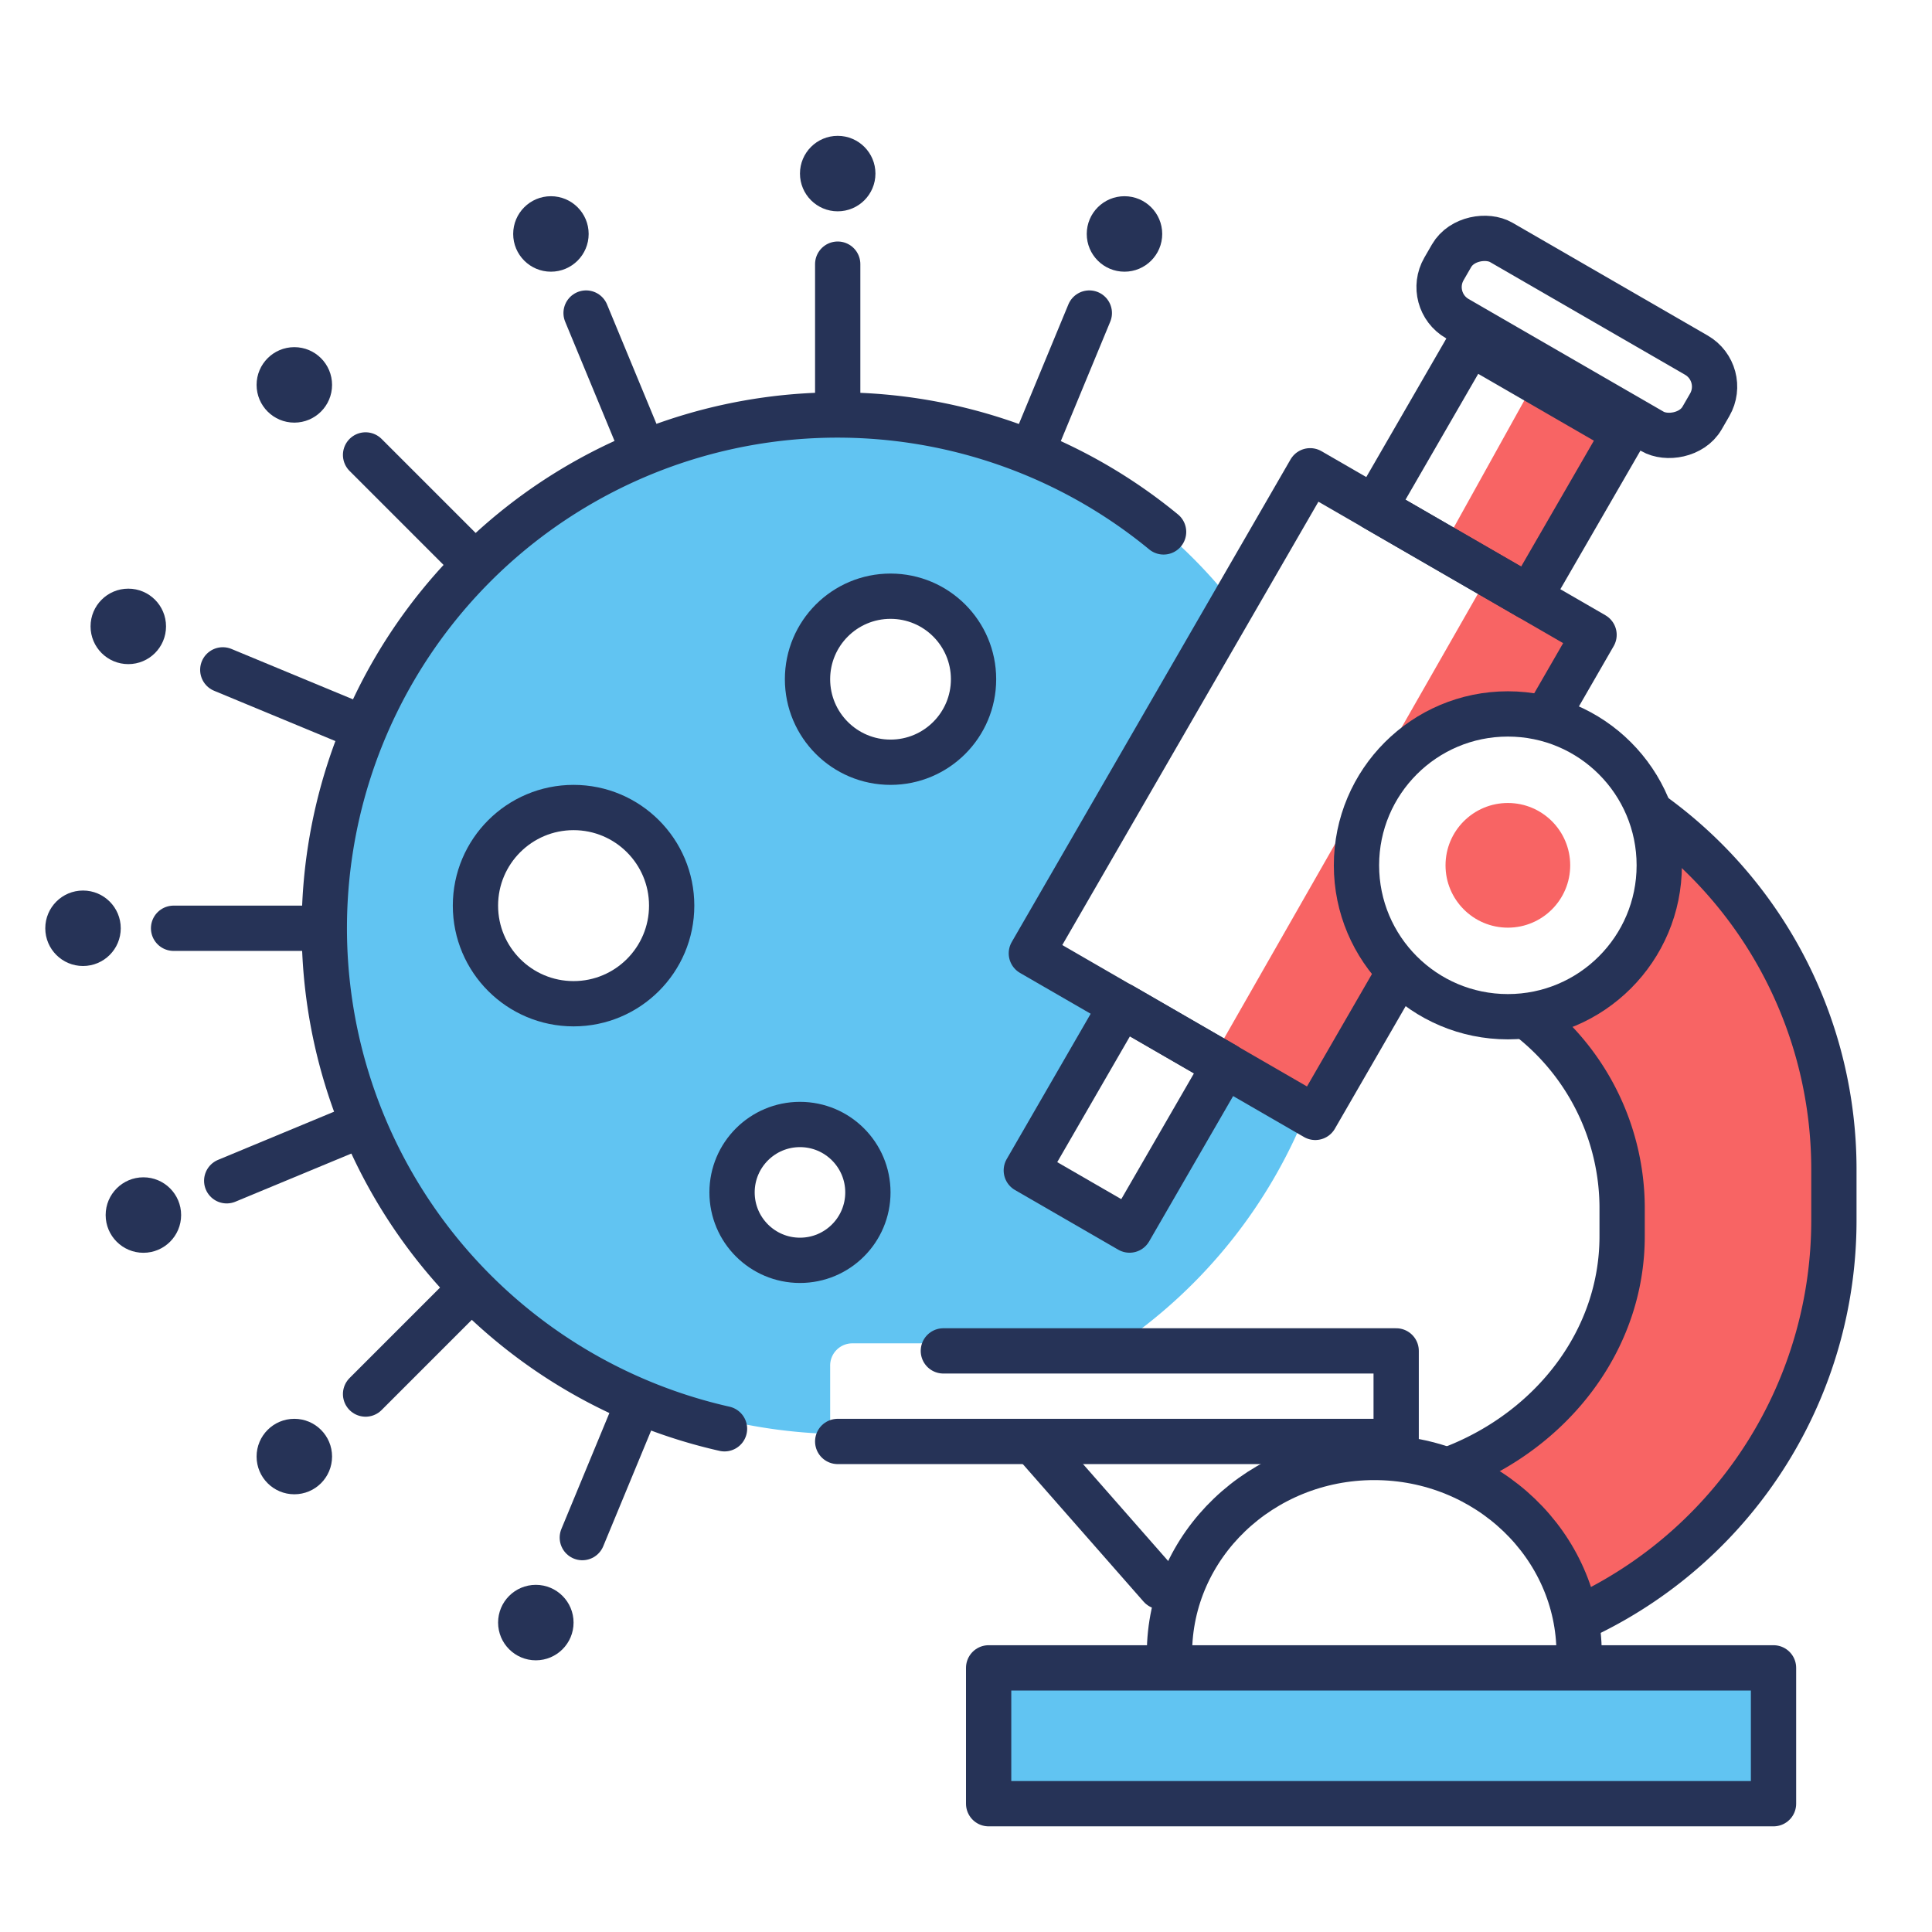 <?xml version="1.0" ?><svg height="128" id="icons" viewBox="0 0 128 128" width="128" xmlns="http://www.w3.org/2000/svg"><defs><style>.cls-1{fill:#61c4f2;}.cls-2{fill:#f86464;}.cls-3{fill:none;stroke:#263357;stroke-linecap:round;stroke-linejoin:round;stroke-width:3px;}.cls-4{fill:#263357;}</style></defs><title/><path class="cls-1" d="M81.15,70.57,74.83,81.51l-6.84-4,6.32-10.93-6-3.46L81.72,40A34,34,0,0,0,21.1,58.32C19.6,78,35.81,94.42,55,95v-4.5A1.47,1.47,0,0,1,56.47,89H74.28A34,34,0,0,0,86.54,73.68ZM38,66a6,6,0,1,1,6-6A6,6,0,0,1,38,66ZM53,84a5,5,0,1,1,5-5A5,5,0,0,1,53,84Zm6-34a5,5,0,1,1,5-5A5,5,0,0,1,59,50Z"/><path class="cls-2" d="M107.54,83.93c.55-11.64-6.09-16.7-6.09-16.7a9.09,9.09,0,0,0,6.64-4.92,10.69,10.69,0,0,0,0-8.87s13.31,10,13.64,26.05c.36,17.2-16.11,27.91-16.11,27.91S98,97.32,96.68,97.28,107,95.57,107.54,83.93Z"/><path class="cls-2" d="M80.37,70.07,98.11,39l6.66,3.33-3.32,5.81s-6.8-1.78-9.74,4.45a13.54,13.54,0,0,0,.4,11.89L87,73.4Z"/><polygon class="cls-2" points="95.9 35.7 101.44 25.72 106.98 29.05 100.33 39.02 95.9 35.7"/><rect class="cls-1" height="8" width="51" x="66" y="111"/><rect class="cls-3" height="9" width="52" x="65.5" y="110.5"/><polyline class="cls-3" points="102.71 47.09 105.61 42.06 86.8 31.19 68.33 63.16 87.14 74.03 92.57 64.63"/><rect class="cls-3" height="7.9" transform="translate(-26.86 101.57) rotate(-59.98)" width="12.63" x="68.26" y="70.11"/><rect class="cls-3" height="11.85" transform="translate(22.67 101.6) rotate(-59.98)" width="12.63" x="93.05" y="25.23"/><rect class="cls-3" height="19.75" rx="2.41" ry="2.41" transform="translate(32.87 101.61) rotate(-59.98)" width="5.83" x="101.56" y="12.45"/><path class="cls-3" d="M77.48,109.56c0-7.18,6.08-13,13.57-13s13.57,5.83,13.57,13"/><polyline class="cls-3" points="55.5 95.5 92.5 95.5 92.5 89.5 62.5 89.5"/><line class="cls-3" x1="68.6" x2="76.89" y1="95.68" y2="105.12"/><path class="cls-3" d="M105.26,106.9a29,29,0,0,0,16.24-26V77.39a29,29,0,0,0-11.8-23.27"/><path class="cls-3" d="M101.47,67.57a16,16,0,0,1,6,12.34v2c0,6.85-4.6,12.77-11.13,15.33"/><circle class="cls-3" cx="99.9" cy="57.33" r="10.03"/><circle class="cls-2" cx="99.9" cy="57.33" r="4.13"/><path class="cls-3" d="M48,94.66A34,34,0,1,1,77.09,35.24"/><line class="cls-3" x1="55.5" x2="55.5" y1="17.5" y2="26.5"/><circle class="cls-4" cx="55.5" cy="11.5" r="2.5"/><line class="cls-3" x1="11.5" x2="20.5" y1="61.5" y2="61.5"/><circle class="cls-4" cx="5.5" cy="61.5" r="2.5"/><line class="cls-3" x1="24.22" x2="30.58" y1="30.14" y2="36.5"/><circle class="cls-4" cx="19.5" cy="25.5" r="2.5"/><line class="cls-3" x1="24.22" x2="30.58" y1="92.36" y2="86"/><circle class="cls-4" cx="19.5" cy="96.5" r="2.5"/><line class="cls-3" x1="38.83" x2="42.27" y1="20.74" y2="29.05"/><circle class="cls-4" cx="36.5" cy="15.5" r="2.5"/><line class="cls-3" x1="72.17" x2="68.73" y1="20.74" y2="29.05"/><circle class="cls-4" cx="74.5" cy="15.5" r="2.5"/><line class="cls-3" x1="15.02" x2="23.33" y1="78.23" y2="74.78"/><circle class="cls-4" cx="9.5" cy="80.5" r="2.5"/><line class="cls-3" x1="14.76" x2="23.08" y1="44.38" y2="47.83"/><circle class="cls-4" cx="8.5" cy="41.5" r="2.5"/><line class="cls-3" x1="38.58" x2="42.02" y1="101.87" y2="93.56"/><circle class="cls-4" cx="35.5" cy="107.5" r="2.5"/><circle class="cls-3" cx="59" cy="45" r="5.5"/><circle class="cls-3" cx="38" cy="60" r="6.5"/><circle class="cls-3" cx="53" cy="79" r="4.5"/></svg>